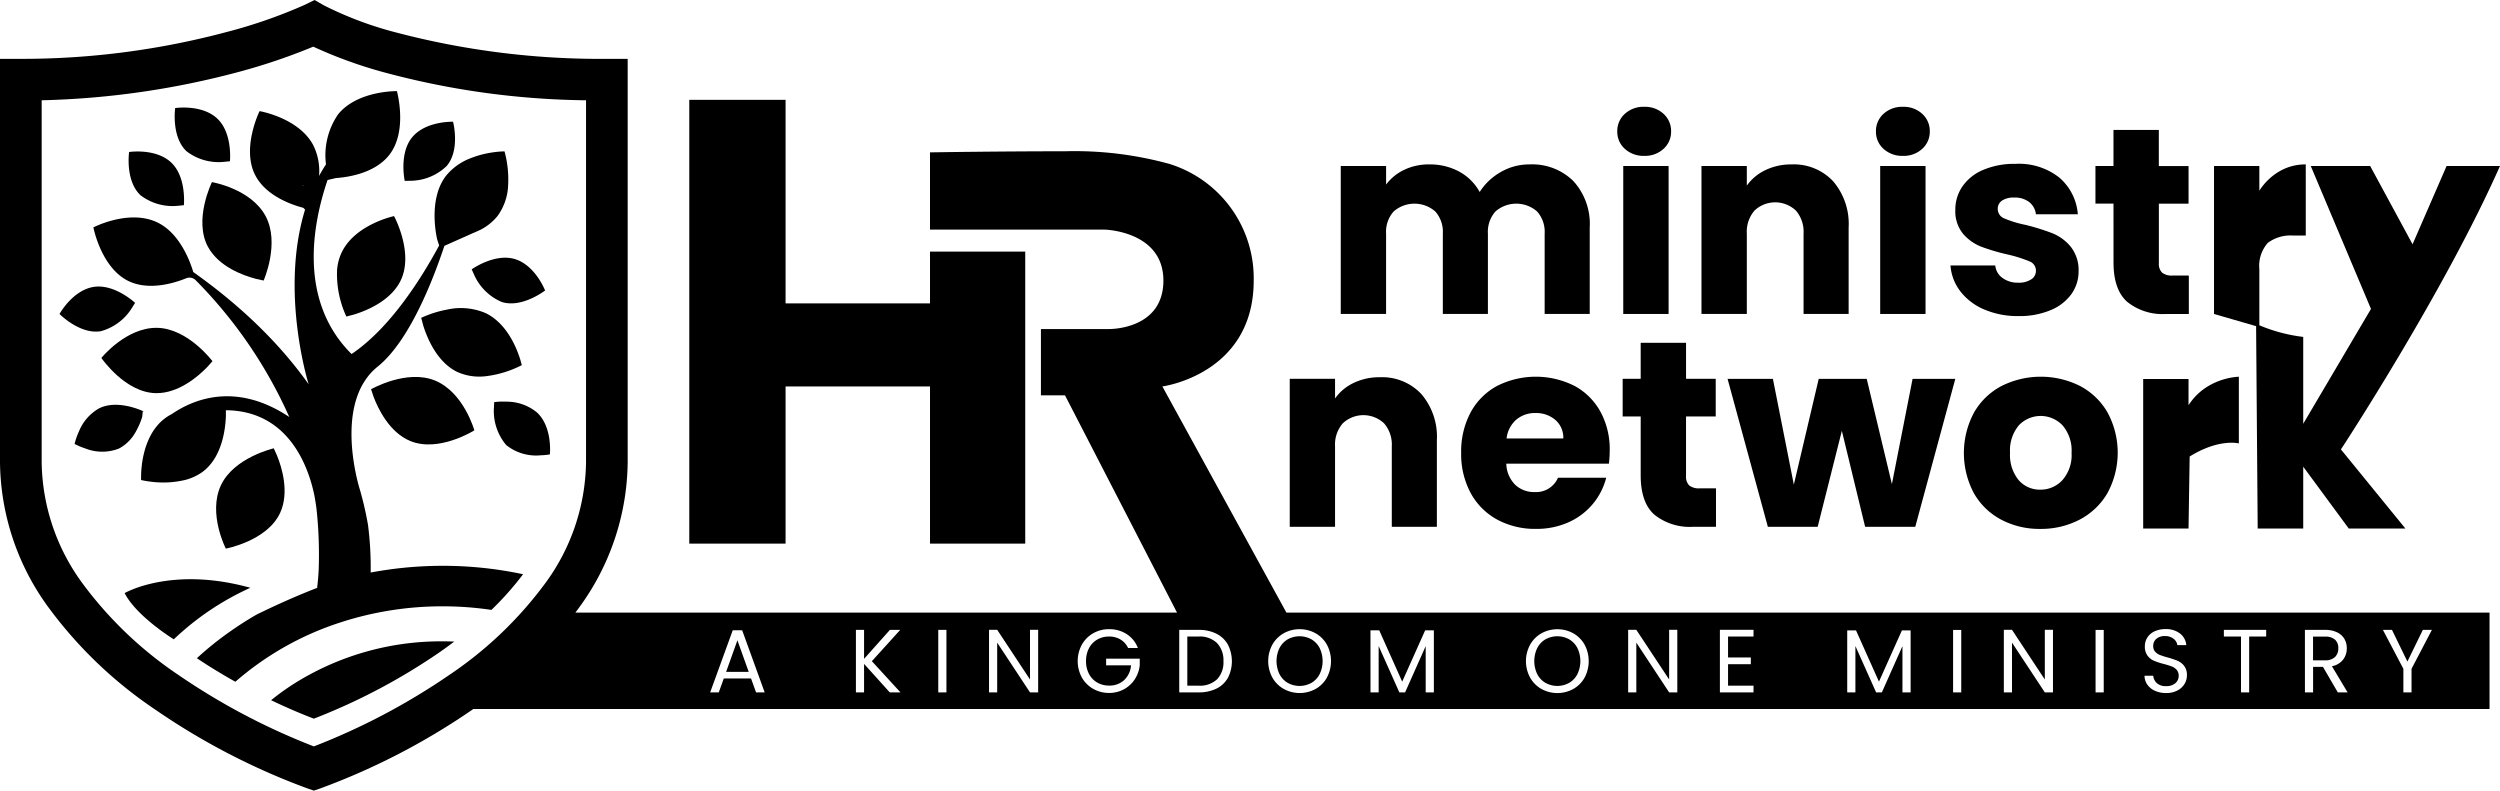 <svg id='hr-ministry-network-logo' viewBox="0 0 279.203 88.298"><defs><clipPath id="hr-ministry-network-logo-a"><rect class="a" width="279.203" height="88.298" transform="translate(0 0)"/></clipPath></defs><g class="b" transform="translate(0 0)"><path class="c" d="M48.617,42.514c-3.188-1.331-7.177.957-7.177.957l.284.851c.516,1.358,1.771,3.96,4.083,4.925,3.188,1.331,7.169-1.185,7.169-1.185s-1.171-4.217-4.359-5.548"/><path class="c" d="M54.382,42a11.852,11.852,0,0,0,3.891-1.22s-.911-4.281-4.012-5.8a7.053,7.053,0,0,0-4.389-.392,12.174,12.174,0,0,0-2.833.909l.232.867c.432,1.387,1.526,4.061,3.775,5.165A6.01,6.01,0,0,0,54.382,42"/><path class="c" d="M38.19,28.124a5.676,5.676,0,0,0-.546,2.028,11.274,11.274,0,0,0,1.038,5.2l.868-.229c1.388-.427,4.066-1.512,5.178-3.756,1.533-3.1-.72-7.231-.72-7.231s-4.284.9-5.818,3.992"/><path class="c" d="M31.288,57.274c1.043-2.278.2-5.04-.345-6.387l-.368-.819s-4.483,1.028-5.921,4.169.565,7.033.565,7.033,4.631-.855,6.069-4"/><path class="c" d="M56.6,44.859a8.118,8.118,0,0,0-1.406.049l-.032.615A5.893,5.893,0,0,0,56.53,49.7a5.328,5.328,0,0,0,3.856,1.148,7.667,7.667,0,0,0,1.025-.1s0-.024.006-.069c.034-.454.155-3.068-1.4-4.573A5.294,5.294,0,0,0,56.6,44.859"/><path class="c" d="M15.176,48.194a8.348,8.348,0,0,0,.71-1.648l.051-.571.109-.024s-.036-.018-.1-.048c-.525-.236-2.968-1.236-4.859-.308a5.174,5.174,0,0,0-2.257,2.556,7.676,7.676,0,0,0-.5,1.431,8.1,8.1,0,0,0,1.213.508,5.112,5.112,0,0,0,3.752,0,4.611,4.611,0,0,0,1.883-1.9"/><path class="c" d="M11.252,36.991a5.9,5.9,0,0,0,3.508-2.645l.325-.524s-2.305-2.161-4.647-1.776-3.791,3.019-3.791,3.019,2.263,2.311,4.605,1.926M9.3,34.306Z"/><path class="c" d="M19.921,22.978l.614-.061s.312-3.143-1.417-4.768-4.7-1.173-4.7-1.173-.458,3.2,1.272,4.827a5.894,5.894,0,0,0,4.234,1.175"/><path class="c" d="M25.068,18.071l.613-.061s.313-3.143-1.417-4.768-4.7-1.173-4.7-1.173-.458,3.2,1.272,4.827a5.894,5.894,0,0,0,4.234,1.175"/><path class="c" d="M11.32,39.975s2.655,3.889,6.11,3.933c2.5.032,4.689-1.858,5.7-2.9l.6-.668s-2.754-3.684-6.208-3.728-6.2,3.362-6.2,3.362"/><path class="c" d="M23.243,27.591c1.2,2.2,3.919,3.176,5.323,3.548l.876.194s1.86-4.206.2-7.238-5.972-3.757-5.972-3.757-2.087,4.221-.432,7.253"/><path class="c" d="M49.444,67.714a37.243,37.243,0,0,1,5.438.4,33.919,33.919,0,0,0,3.537-3.983,42.991,42.991,0,0,0-8.975-.941q-1.333,0-2.646.081-1.823.111-3.6.37-.906.132-1.8.3a37.306,37.306,0,0,0-.3-5.325c-.11-.631-.236-1.265-.382-1.9-.035-.159-.074-.319-.111-.478-.078-.32-.16-.639-.247-.96-.044-.16-.087-.32-.134-.481s-.086-.3-.132-.447c-.543-1.955-2.381-9.818,2.091-13.409,3.487-2.8,6.119-9.488,7.448-13.484l3.225-1.437c.235-.092.466-.2.695-.31l.011,0h0a5.884,5.884,0,0,0,2-1.583,6.21,6.21,0,0,0,1.19-3.5,11.979,11.979,0,0,0-.405-3.721h-.072a10.657,10.657,0,0,0-1.241.112,10.891,10.891,0,0,0-2.462.646A6.528,6.528,0,0,0,49.84,19.6c-2.138,2.713-1.006,7.171-1.006,7.171l.21.642c-1.907,3.546-5.432,9.208-9.782,12.125-5.936-5.914-4.394-14.393-2.68-19.434l.938-.219c1.448-.1,4.3-.561,5.888-2.5,2.189-2.672.92-7.207.92-7.207s-4.376-.088-6.564,2.584a8.066,8.066,0,0,0-1.358,5.594q-.417.638-.774,1.3a6.481,6.481,0,0,0-.671-3.487c-1.655-3.032-5.971-3.757-5.971-3.757s-2.087,4.221-.432,7.253c1.2,2.2,3.918,3.176,5.323,3.548l.189.2c-2.838,9.216.4,19.5.4,19.5Q33.819,42,33.1,41.088q-.36-.456-.737-.909c-.126-.151-.254-.3-.382-.453q-.366-.427-.748-.854-.635-.707-1.314-1.41c-.292-.3-.588-.6-.893-.9q-.76-.747-1.576-1.488-.311-.283-.632-.565c-.155-.138-.313-.275-.473-.413s-.3-.256-.451-.384q-.7-.59-1.43-1.173-1.372-1.089-2.88-2.159h0c-.3-1.028-1.469-4.4-4.124-5.592-3.15-1.418-7.029.609-7.029.609s.884,4.626,4.034,6.044c2.284,1.028,5.04.167,6.385-.385a.98.98,0,0,1,.981.216,51.367,51.367,0,0,1,10.478,15.3c-5.946-3.96-10.692-1.993-13.119-.331a5.2,5.2,0,0,0-1.553,1.205,5.916,5.916,0,0,0-.385.487,6.483,6.483,0,0,0-.439.716,8.563,8.563,0,0,0-.723,1.925c-.067.27-.122.535-.166.787s-.077.5-.1.729c-.018.165-.032.322-.042.466s-.018.3-.023.423l0,.126c-.007.318,0,.506,0,.506a10.015,10.015,0,0,0,1.057.18,10.57,10.57,0,0,0,3.857-.188,5.827,5.827,0,0,0,1.8-.8,4.845,4.845,0,0,0,.455-.351c1.884-1.651,2.245-4.518,2.3-5.969v-.668c6.949.055,9.168,6.2,9.849,9.351.229,1.164.287,1.823.287,1.823a47.666,47.666,0,0,1,.225,6.7q-.056,1.025-.172,1.956l.076-.018c-1.65.631-3.93,1.589-6.831,3.006q-1.572.906-3.032,1.942a35.763,35.763,0,0,0-3.644,2.936c1.462.978,2.918,1.854,4.3,2.628a33.521,33.521,0,0,1,11.584-6.577,36.706,36.706,0,0,1,11.57-1.847M33.769,20.756l.091-.086c.005.017.012.033.018.05Z"/><path class="c" d="M52.68,30.081l.252.563a5.891,5.891,0,0,0,3.124,3.09c2.269.695,4.82-1.294,4.82-1.294s-1.085-2.8-3.354-3.5-4.842,1.139-4.842,1.139"/><path class="c" d="M49.444,71.625a30.83,30.83,0,0,0-16.816,4.864A27.817,27.817,0,0,0,30.277,78.2c2.154,1.03,3.871,1.718,4.774,2.062a68.423,68.423,0,0,0,13.973-7.37q.881-.613,1.707-1.241c-.427-.016-.856-.026-1.287-.026"/><path class="c" d="M13.918,66.238C15.254,68.849,19.41,71.4,19.41,71.4a30.705,30.705,0,0,1,8.549-5.755c-8.819-2.458-14.041.594-14.041.594"/><path class="c" d="M45.2,20.2l.616-.01a5.891,5.891,0,0,0,4.072-1.652c1.533-1.812.711-4.941.711-4.941s-3.005-.108-4.537,1.7S45.2,20.195,45.2,20.2Z"/><path class="c" d="M172.607,76.266a2.721,2.721,0,0,0,2.634,0,2.4,2.4,0,0,0,.921-.971,3.36,3.36,0,0,0,0-2.929,2.415,2.415,0,0,0-.916-.967,2.74,2.74,0,0,0-2.644,0,2.408,2.408,0,0,0-.916.967,3.36,3.36,0,0,0,0,2.929,2.391,2.391,0,0,0,.921.971"/><path class="c" d="M260.776,73.377a1.313,1.313,0,0,0,.37-.976,1.246,1.246,0,0,0-.366-.962,1.592,1.592,0,0,0-1.117-.34h-1.34v2.644h1.34a1.523,1.523,0,0,0,1.113-.366"/><path class="c" d="M142.9,72.366a3.36,3.36,0,0,0,0,2.929,2.392,2.392,0,0,0,.921.971,2.714,2.714,0,0,0,2.634,0,2.379,2.379,0,0,0,.921-.971,3.36,3.36,0,0,0,0-2.929,2.412,2.412,0,0,0-.916-.966,2.733,2.733,0,0,0-2.644,0,2.419,2.419,0,0,0-.916.966"/><path class="c" d="M133.867,71.089H132.6v5.488h1.262a2.784,2.784,0,0,0,2.063-.716,2.726,2.726,0,0,0,.711-2.008,2.782,2.782,0,0,0-.716-2.033,2.752,2.752,0,0,0-2.058-.731"/><path class="c" d="M81.093,75.035h2.524L82.355,71.51Z"/><path class="c" d="M154.8,26.091a3.414,3.414,0,0,1,.844-2.473,3.531,3.531,0,0,1,4.649,0,3.414,3.414,0,0,1,.844,2.473v8.973h5.034V26.091a3.419,3.419,0,0,1,.844-2.473,3.531,3.531,0,0,1,4.649,0,3.414,3.414,0,0,1,.844,2.473v8.973h5.034V25.41a7.1,7.1,0,0,0-1.821-5.182,6.534,6.534,0,0,0-4.9-1.866,6.322,6.322,0,0,0-3.227.859,6.66,6.66,0,0,0-2.34,2.221,5.728,5.728,0,0,0-2.295-2.28,6.841,6.841,0,0,0-3.331-.8,6.337,6.337,0,0,0-2.813.607,5.424,5.424,0,0,0-2.014,1.644V18.54h-5.064V35.064H154.8Z"/><path class="c" d="M183.639,17.407a3.025,3.025,0,0,0,2.147-.785,2.54,2.54,0,0,0,.844-1.939,2.577,2.577,0,0,0-.844-1.97,3.033,3.033,0,0,0-2.147-.784,3.072,3.072,0,0,0-2.176.784,2.577,2.577,0,0,0-.844,1.97,2.54,2.54,0,0,0,.844,1.939,3.064,3.064,0,0,0,2.176.785"/><rect class="c" width="5.064" height="16.524" transform="translate(181.287 18.54)"/><path class="c" d="M195.087,26.091a3.624,3.624,0,0,1,.859-2.576,3.364,3.364,0,0,1,4.619,0,3.624,3.624,0,0,1,.859,2.576v8.973h5.034V25.41a7.332,7.332,0,0,0-1.732-5.167,6,6,0,0,0-4.634-1.881A6.6,6.6,0,0,0,197.16,19a5.346,5.346,0,0,0-2.073,1.732V18.54h-5.064V35.064h5.064Z"/><path class="c" d="M212.529,17.407a3.025,3.025,0,0,0,2.147-.785,2.54,2.54,0,0,0,.844-1.939,2.577,2.577,0,0,0-.844-1.97,3.033,3.033,0,0,0-2.147-.784,3.072,3.072,0,0,0-2.176.784,2.577,2.577,0,0,0-.844,1.97,2.54,2.54,0,0,0,.844,1.939,3.064,3.064,0,0,0,2.176.785"/><rect class="c" width="5.064" height="16.524" transform="translate(209.982 18.54)"/><path class="c" d="M226.846,31.2a2.493,2.493,0,0,1-1.466.37,2.831,2.831,0,0,1-1.747-.533,1.925,1.925,0,0,1-.8-1.392h-5a5.335,5.335,0,0,0,1.1,2.888,6.567,6.567,0,0,0,2.665,2.028,9.486,9.486,0,0,0,3.849.74,8.953,8.953,0,0,0,3.539-.651,5.384,5.384,0,0,0,2.34-1.792,4.349,4.349,0,0,0,.814-2.591,4.194,4.194,0,0,0-.9-2.739,5.176,5.176,0,0,0-2.029-1.481,26,26,0,0,0-2.991-.932,12.1,12.1,0,0,1-2.354-.711,1.139,1.139,0,0,1-.755-1.066,1.087,1.087,0,0,1,.474-.933,2.311,2.311,0,0,1,1.362-.341,2.618,2.618,0,0,1,1.673.5,2.02,2.02,0,0,1,.755,1.362h4.679a5.991,5.991,0,0,0-2.058-4.086,7.271,7.271,0,0,0-4.9-1.54,8.848,8.848,0,0,0-3.628.681,5.277,5.277,0,0,0-2.309,1.851,4.544,4.544,0,0,0-.785,2.591,3.954,3.954,0,0,0,.859,2.68,5.113,5.113,0,0,0,2.043,1.451,22.455,22.455,0,0,0,2.961.873,15.138,15.138,0,0,1,2.4.755,1.112,1.112,0,0,1,.74,1.052,1.134,1.134,0,0,1-.518.962"/><path class="c" d="M236.041,29.319q0,3.051,1.54,4.4a6.3,6.3,0,0,0,4.294,1.348h2.576V30.77h-1.806a1.731,1.731,0,0,1-1.185-.326,1.386,1.386,0,0,1-.355-1.066V22.745h3.316v-4.2H241.1V14.513h-5.064V18.54h-2.014v4.2h2.014Z"/><path class="c" d="M149.1,49.859a3.624,3.624,0,0,1,.859-2.576,3.364,3.364,0,0,1,4.619,0,3.624,3.624,0,0,1,.859,2.576v8.973h5.034V49.178a7.337,7.337,0,0,0-1.732-5.168,6,6,0,0,0-4.634-1.88,6.6,6.6,0,0,0-2.932.637A5.346,5.346,0,0,0,149.1,44.5V42.308H144.04V58.832H149.1Z"/><path class="c" d="M175.8,43.078a9.593,9.593,0,0,0-8.617.03,7.276,7.276,0,0,0-2.947,2.961,9.247,9.247,0,0,0-1.051,4.5,9.147,9.147,0,0,0,1.066,4.5,7.37,7.37,0,0,0,2.962,2.962,8.859,8.859,0,0,0,4.323,1.036,8.712,8.712,0,0,0,3.642-.74,7.493,7.493,0,0,0,2.71-2.044,7.389,7.389,0,0,0,1.495-2.931H174a2.662,2.662,0,0,1-2.636,1.6,3.026,3.026,0,0,1-2.147-.815,3.442,3.442,0,0,1-.992-2.354h11.46a12.751,12.751,0,0,0,.089-1.48,8.713,8.713,0,0,0-1.051-4.353,7.227,7.227,0,0,0-2.917-2.873m-7.551,5.893a3.282,3.282,0,0,1,1.081-2.1,3.2,3.2,0,0,1,2.147-.741,3.274,3.274,0,0,1,2.221.77,2.606,2.606,0,0,1,.888,2.073Z"/><path class="c" d="M183.234,38.281v4.027H181.22v4.205h2.014v6.574q0,3.051,1.54,4.4a6.307,6.307,0,0,0,4.294,1.347h2.576V54.538h-1.806a1.737,1.737,0,0,1-1.185-.325,1.389,1.389,0,0,1-.355-1.067V46.513h3.316V42.308H188.3V38.281Z"/><path class="c" d="M200.338,54.124,198,42.309h-5.064l4.5,16.523H203L205.7,48.113,208.3,58.832h5.6l4.471-16.523H213.6l-2.31,11.756-2.813-11.756h-5.36Z"/><path class="c" d="M223.534,43.108a7.633,7.633,0,0,0-3.079,2.976,9.585,9.585,0,0,0-.015,8.987,7.576,7.576,0,0,0,3.05,2.961,9.109,9.109,0,0,0,4.368,1.037,9.284,9.284,0,0,0,4.4-1.037,7.7,7.7,0,0,0,3.11-2.976,9.447,9.447,0,0,0,.014-8.972,7.633,7.633,0,0,0-3.079-2.976,9.781,9.781,0,0,0-8.766,0m7.818,7.462a4.231,4.231,0,0,1-1.022,3.05,3.3,3.3,0,0,1-2.472,1.066,3.115,3.115,0,0,1-2.414-1.066,4.4,4.4,0,0,1-.962-3.05,4.349,4.349,0,0,1,.977-3.065,3.366,3.366,0,0,1,4.9.015,4.317,4.317,0,0,1,.992,3.05"/><path class="c" d="M244.418,42.33h-5.064v16.7h5.064l.126-8.046c3.3-2.046,5.494-1.461,5.494-1.461V42.071a7.65,7.65,0,0,0-3.4,1.039,6.681,6.681,0,0,0-2.221,2.147Z"/><path class="c" d="M252.142,59.027h5.085V52.12l5.085,6.907h6.325l-7.2-8.835S272.949,32.658,279.2,18.54h-5.962l-3.8,8.741-4.734-8.741h-6.636L264.794,34.5l-7.567,12.827v-9.7a18.164,18.164,0,0,1-4.9-1.3V30.086a3.884,3.884,0,0,1,.948-2.965,4.266,4.266,0,0,1,2.843-.815h1.392V18.363a5.732,5.732,0,0,0-2.962.784,6.7,6.7,0,0,0-2.221,2.147V18.54h-5.063V35.064l4.7,1.361Z"/><path class="c" d="M87.734,43.16h16.131V60.712H114.5V28.1H103.865v5.783H87.734V11.15H76.98V60.712H87.734Z"/><path class="c" d="M129.815,43.159s10.2-1.345,10.2-11.826a13.368,13.368,0,0,0-9.426-13.03,39.819,39.819,0,0,0-11.647-1.409c-7.481,0-15.079.123-15.079.123v8.627h19.521s6.546.156,6.546,5.689-6.078,5.415-6.078,5.415h-7.6v7.4h2.688l12.511,24.268H64.262c.1-.133.2-.266.293-.4A27.876,27.876,0,0,0,70.1,51.6V6.573H67.776A89.69,89.69,0,0,1,44.1,3.591,40.06,40.06,0,0,1,36.2.612L35.132,0l-1.1.541a55.978,55.978,0,0,1-8.667,3.02A88.616,88.616,0,0,1,2.327,6.573H0V51.6A27.876,27.876,0,0,0,5.548,68.017,48.05,48.05,0,0,0,17.362,79.265,76.352,76.352,0,0,0,34.3,88.039l.755.259.754-.259a76.329,76.329,0,0,0,16.935-8.774c.041-.028.08-.057.12-.085H278.034V68.417H143.669Zm-94.763,40.2a74.019,74.019,0,0,1-15.119-7.975A43.273,43.273,0,0,1,9.3,65.267,23.3,23.3,0,0,1,4.654,51.6V11.2A93.317,93.317,0,0,0,26.738,8.011a66.863,66.863,0,0,0,8.248-2.8A50.174,50.174,0,0,0,42.607,8a90.1,90.1,0,0,0,22.842,3.2V51.6A23.3,23.3,0,0,1,60.8,65.267,43.285,43.285,0,0,1,50.171,75.384a74.019,74.019,0,0,1-15.119,7.975m49.386-6.032-.561-1.552H80.833l-.561,1.552h-.961l2.523-6.939h1.052L85.4,77.327Zm14.931,0L96.5,74.143v3.184h-.911V70.348H96.5v3.234l2.884-3.234h1.152l-3.165,3.494,3.195,3.485Zm6.329,0h-.911v-6.98h.911Zm10.244,0h-.911l-3.665-5.558v5.558h-.911v-6.99h.911l3.665,5.548V70.337h.911Zm11.346-3.064a3.459,3.459,0,0,1-.54,1.577,3.343,3.343,0,0,1-1.212,1.132,3.4,3.4,0,0,1-1.672.416,3.521,3.521,0,0,1-1.773-.456,3.351,3.351,0,0,1-1.267-1.267,3.853,3.853,0,0,1,0-3.67,3.343,3.343,0,0,1,1.267-1.272,3.521,3.521,0,0,1,1.773-.456,3.557,3.557,0,0,1,1.967.551,3.15,3.15,0,0,1,1.247,1.552h-1.092a2.169,2.169,0,0,0-.841-.946,2.409,2.409,0,0,0-1.281-.335,2.6,2.6,0,0,0-1.317.335,2.374,2.374,0,0,0-.922.961,3.027,3.027,0,0,0-.335,1.447,2.99,2.99,0,0,0,.335,1.442,2.376,2.376,0,0,0,.922.957,2.6,2.6,0,0,0,1.317.335,2.38,2.38,0,0,0,1.682-.611,2.524,2.524,0,0,0,.771-1.652h-2.784v-.741h3.755Zm9.839,1.447a2.937,2.937,0,0,1-1.282,1.2,4.393,4.393,0,0,1-1.977.415H131.7V70.348h2.173a4.3,4.3,0,0,1,1.977.425,2.993,2.993,0,0,1,1.282,1.217,4.1,4.1,0,0,1,0,3.72m130.008-5.362,1.722,3.535,1.723-3.535h1.011l-2.273,4.346v2.633h-.911V74.694l-2.284-4.346Zm-9.724,0h2.253a2.994,2.994,0,0,1,1.337.27,1.879,1.879,0,0,1,.816.731,2.032,2.032,0,0,1,.271,1.051,2.054,2.054,0,0,1-.416,1.272,2.029,2.029,0,0,1-1.246.731l1.752,2.924h-1.092l-1.662-2.854h-1.1v2.854h-.912Zm-9.052,0h4.726v.741h-1.9v6.238h-.912V71.089h-1.912ZM243.1,74.814a1.406,1.406,0,0,0-.551-.381,8.737,8.737,0,0,0-.891-.28,7.686,7.686,0,0,1-1.106-.361,1.766,1.766,0,0,1-.711-.565,1.663,1.663,0,0,1-.3-1.037,1.794,1.794,0,0,1,.291-1.011,1.882,1.882,0,0,1,.816-.681,2.857,2.857,0,0,1,1.206-.241,2.53,2.53,0,0,1,1.608.491,1.815,1.815,0,0,1,.706,1.3h-1a1.079,1.079,0,0,0-.42-.706,1.494,1.494,0,0,0-.982-.306,1.421,1.421,0,0,0-.931.3,1.01,1.01,0,0,0-.361.826.893.893,0,0,0,.216.621,1.376,1.376,0,0,0,.531.365,9.261,9.261,0,0,0,.886.286,8.429,8.429,0,0,1,1.111.375,1.853,1.853,0,0,1,.721.571,1.656,1.656,0,0,1,.3,1.047,1.83,1.83,0,0,1-.271.961,1.981,1.981,0,0,1-.8.731,2.643,2.643,0,0,1-1.252.28,2.978,2.978,0,0,1-1.236-.245,2.044,2.044,0,0,1-.856-.681,1.746,1.746,0,0,1-.321-1.006h.971a1.283,1.283,0,0,0,.406.826,1.453,1.453,0,0,0,1.036.335,1.515,1.515,0,0,0,1.027-.325,1.057,1.057,0,0,0,.375-.836.949.949,0,0,0-.22-.651m-9.062-4.466h.911v6.98h-.911Zm-10.245-.011h.911l3.666,5.548V70.337h.911v6.99h-.911l-3.666-5.558v5.558h-.911Zm-5.668.011h.911v6.98h-.911ZM206.3,70.4h.981l2.564,5.728,2.563-5.728h.972v6.929h-.912V72.16l-2.3,5.167h-.641l-2.313-5.177v5.177H206.3Zm-14.22-.061h3.755v.752h-2.844v2.333h2.544v.751h-2.544v2.4h2.844v.751H192.08Zm-10.245,0h.912l3.665,5.548V70.337h.911v6.99h-.911l-3.665-5.558v5.558h-.912ZM170.885,72a3.33,3.33,0,0,1,1.267-1.272,3.692,3.692,0,0,1,3.555,0,3.308,3.308,0,0,1,1.261,1.267,3.913,3.913,0,0,1,0,3.685,3.308,3.308,0,0,1-1.261,1.267,3.7,3.7,0,0,1-3.555,0,3.33,3.33,0,0,1-1.267-1.272,3.856,3.856,0,0,1,0-3.675m-17.83-1.6h.981l2.564,5.728,2.563-5.728h.972v6.929h-.912V72.16l-2.3,5.167h-.641l-2.313-5.177v5.177h-.911Zm-6.129.325a3.311,3.311,0,0,1,1.262,1.267,3.92,3.92,0,0,1,0,3.685,3.311,3.311,0,0,1-1.262,1.267,3.7,3.7,0,0,1-3.555,0A3.343,3.343,0,0,1,142.1,75.67a3.863,3.863,0,0,1,0-3.675,3.343,3.343,0,0,1,1.267-1.272,3.692,3.692,0,0,1,3.555,0"/></g></svg>